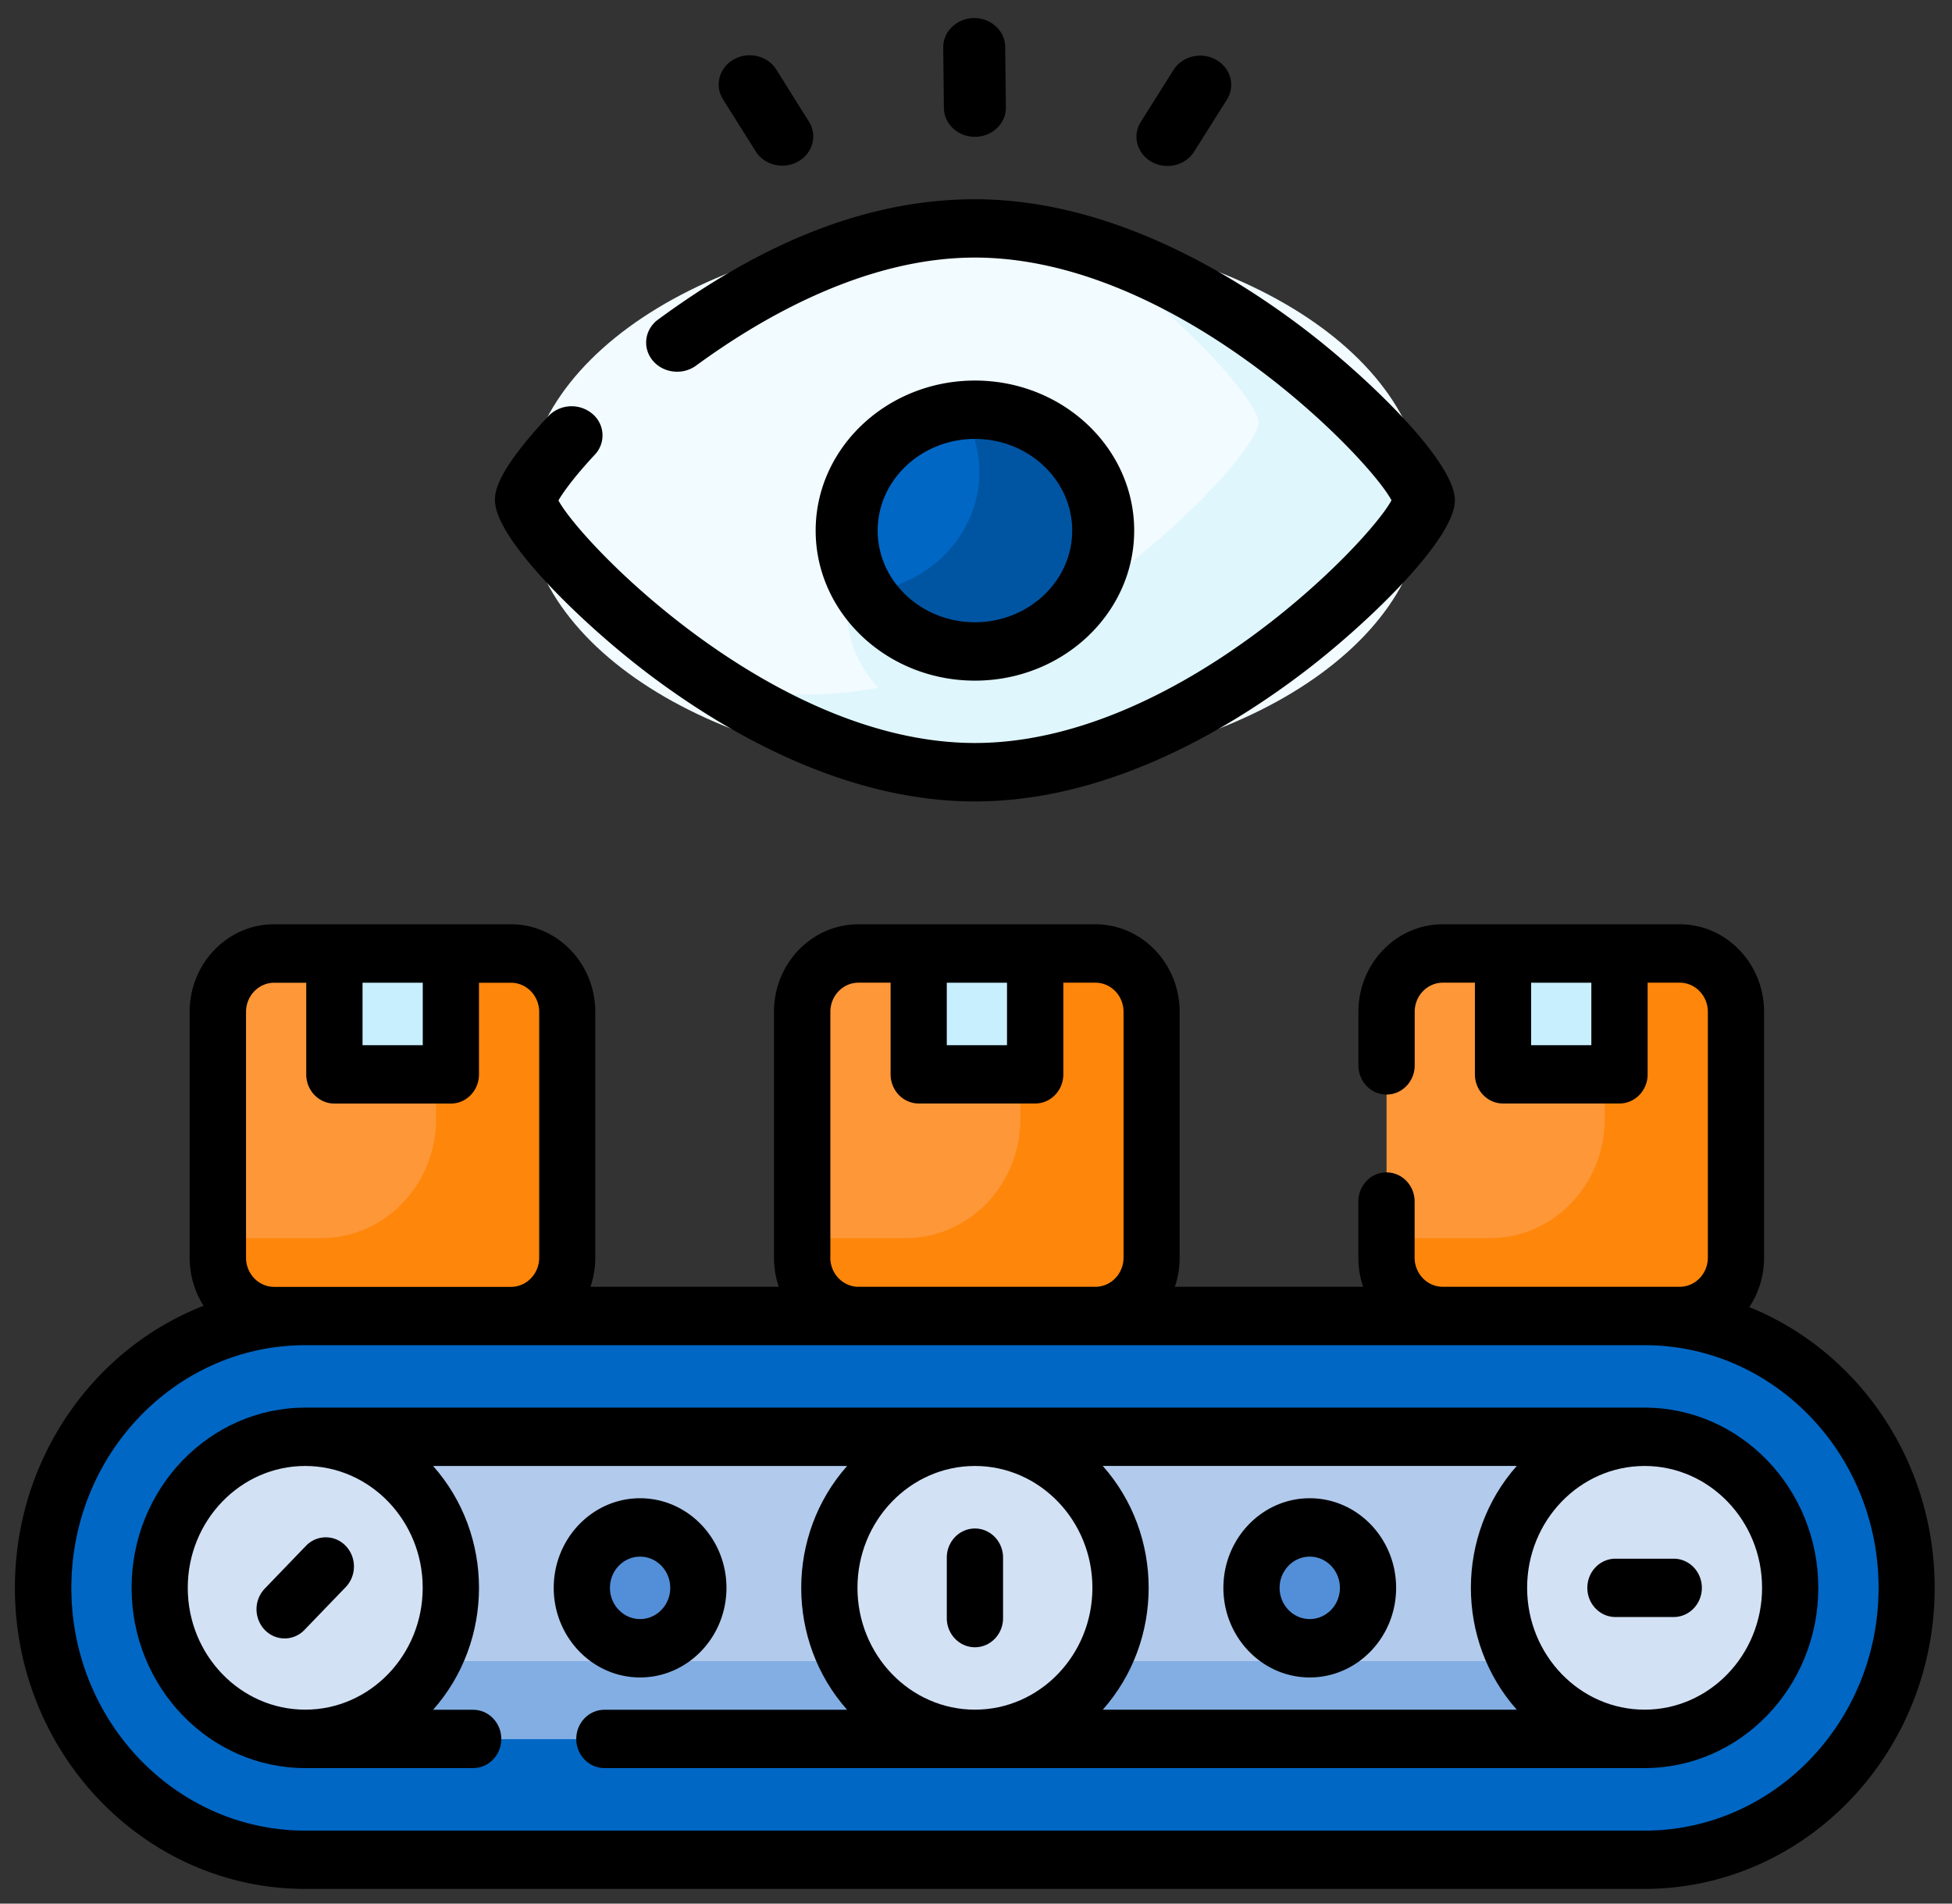 <svg xmlns="http://www.w3.org/2000/svg" width="80" height="78" fill="none" viewBox="0 0 80 78">
  <rect x="0" y="0" width="80" height="78" fill="#333333" stroke="none"/>
  <g clip-path="url(#a)">
    <path fill="#0067C5" d="M67.401 76.201h-54.89c-5.93 0-10.74-4.987-10.74-11.14 0-6.152 4.81-11.14 10.74-11.14h54.893c5.93 0 10.74 4.988 10.74 11.14 0 6.153-4.81 11.14-10.74 11.14h-.002Z"/>
    <path fill="#B2CAEC" d="M67.402 71.251h-54.89c-3.296 0-5.966-2.77-5.966-6.19 0-3.419 2.672-6.19 5.966-6.19h54.892c3.296 0 5.966 2.771 5.966 6.19 0 3.42-2.672 6.19-5.968 6.19Z"/>
    <path fill="#82AEE3" d="M67.401 58.874h-.927a6.33 6.33 0 0 1 .748 3.001c0 3.42-2.671 6.19-5.965 6.19H7.292c1.019 1.902 2.972 3.189 5.22 3.189h54.892c3.296 0 5.965-2.771 5.965-6.19 0-3.419-2.672-6.19-5.965-6.19H67.4Z"/>
    <path fill="#F2FBFF" d="M39.956 31.642c10.162 0 18.4-4.988 18.4-11.14 0-6.153-8.238-11.14-18.4-11.14-10.162 0-18.4 4.987-18.4 11.14 0 6.152 8.238 11.14 18.4 11.14Z"/>
    <path fill="#DFF6FD" d="M39.956 29.877c2.903 0 5.257-2.216 5.257-4.95s-2.354-4.95-5.257-4.95c-2.903 0-5.257 2.216-5.257 4.95s2.354 4.95 5.257 4.95Z"/>
    <path fill="#DFF6FD" d="M44.103 9.955c4.414 2.91 7.483 6.56 7.483 7.36 0 1.368-9.034 11.14-18.4 11.14-1.4 0-2.791-.218-4.146-.594 3.16 2.08 7.01 3.78 10.917 3.78 9.365 0 18.4-9.772 18.4-11.14 0-1.165-6.537-8.409-14.254-10.546Z"/>
    <path fill="#D3E1F5" d="M12.512 71.251c3.294 0 5.965-2.771 5.965-6.19 0-3.418-2.67-6.19-5.965-6.19s-5.966 2.772-5.966 6.19c0 3.419 2.671 6.19 5.966 6.19Zm54.889 0c3.295 0 5.966-2.771 5.966-6.19 0-3.418-2.67-6.19-5.966-6.19-3.294 0-5.965 2.772-5.965 6.19 0 3.419 2.671 6.19 5.965 6.19Zm-27.445 0c3.295 0 5.965-2.771 5.965-6.19 0-3.418-2.67-6.19-5.965-6.19-3.294 0-5.965 2.772-5.965 6.19 0 3.419 2.67 6.19 5.965 6.19Z"/>
    <path fill="#528FD8" d="M26.234 67.538c1.318 0 2.386-1.108 2.386-2.476 0-1.368-1.068-2.477-2.386-2.477s-2.386 1.11-2.386 2.477c0 1.368 1.068 2.476 2.386 2.476Zm27.445 0c1.318 0 2.386-1.108 2.386-2.476 0-1.368-1.068-2.477-2.386-2.477s-2.386 1.11-2.386 2.477c0 1.368 1.068 2.476 2.386 2.476Z"/>
    <path fill="#FE9738" d="M20.945 53.922h-9.709c-1.272 0-2.304-1.072-2.304-2.39V41.46c0-1.32 1.032-2.39 2.304-2.39h9.711c1.273 0 2.305 1.072 2.305 2.39v10.072c0 1.32-1.032 2.39-2.305 2.39h-.002Z"/>
    <path fill="#FE860A" d="M20.945 39.068h-3.072v6.78c0 2.697-2.108 4.884-4.708 4.884H8.932v.797c0 1.321 1.032 2.39 2.304 2.39h9.711c1.273 0 2.305-1.071 2.305-2.39V41.458c0-1.321-1.032-2.39-2.305-2.39h-.002Z"/>
    <path fill="#C8EFFE" d="M13.704 39.068h4.772v4.95h-4.772v-4.95Z"/>
    <path fill="#99E6FC" d="M17.873 39.068h.604v4.95h-.604v-4.95Z"/>
    <path fill="#FE9738" d="M44.892 53.922h-9.71c-1.273 0-2.305-1.072-2.305-2.39V41.46c0-1.32 1.032-2.39 2.304-2.39h9.711c1.273 0 2.304 1.072 2.304 2.39v10.072c0 1.32-1.031 2.39-2.304 2.39Z"/>
    <path fill="#FE860A" d="M44.893 39.068H41.82v6.78c0 2.697-2.108 4.884-4.708 4.884H32.88v.797c0 1.321 1.032 2.39 2.304 2.39h9.711c1.273 0 2.304-1.071 2.304-2.39V41.458c0-1.321-1.031-2.39-2.304-2.39h-.002Z"/>
    <path fill="#C8EFFE" d="M37.652 39.068h4.772v4.95h-4.772v-4.95Z"/>
    <path fill="#99E6FC" d="M41.82 39.068h.604v4.95h-.604v-4.95Z"/>
    <path fill="#FE9738" d="M68.84 53.922h-9.71c-1.273 0-2.304-1.072-2.304-2.39V41.46c0-1.32 1.031-2.39 2.304-2.39h9.71c1.273 0 2.305 1.072 2.305 2.39v10.072c0 1.32-1.032 2.39-2.304 2.39Z"/>
    <path fill="#FE860A" d="M68.84 39.068h-3.07v6.78c0 2.697-2.108 4.884-4.708 4.884h-4.233v.797c0 1.321 1.032 2.39 2.304 2.39h9.711c1.273 0 2.304-1.071 2.304-2.39V41.458c0-1.321-1.031-2.39-2.304-2.39h-.002Z"/>
    <path fill="#C8EFFE" d="M61.598 39.068h4.772v4.95h-4.772v-4.95Z"/>
    <path fill="#99E6FC" d="M65.766 39.068h.604v4.95h-.604v-4.95Z"/>
    <path fill="#0067C5" d="M39.956 26.691c2.903 0 5.257-2.216 5.257-4.95s-2.354-4.95-5.257-4.95c-2.903 0-5.257 2.216-5.257 4.95s2.354 4.95 5.257 4.95Z"/>
    <path fill="#0055A3" d="M39.957 16.788c-.19 0-.376.01-.56.027.47.743.739 1.609.739 2.534 0 2.555-2.058 4.66-4.698 4.923.917 1.447 2.597 2.42 4.519 2.42 2.903 0 5.257-2.217 5.257-4.95 0-2.735-2.354-4.951-5.257-4.951v-.003Z"/>
    <path fill="#000" d="M71.692 53.558a3.652 3.652 0 0 0 .606-2.026V41.46c0-1.977-1.55-3.588-3.457-3.588H59.13c-1.907 0-3.458 1.608-3.458 3.588v2.194c0 .66.517 1.195 1.154 1.195.636 0 1.153-.535 1.153-1.195V41.46c0-.659.517-1.195 1.153-1.195h1.315v3.755c0 .66.517 1.195 1.153 1.195h4.773c.636 0 1.153-.535 1.153-1.195v-3.755h1.315c.636 0 1.153.536 1.153 1.195v10.07c0 .659-.517 1.196-1.153 1.196H59.13c-.637 0-1.154-.537-1.154-1.195v-2.298c0-.661-.517-1.195-1.153-1.195s-1.153.534-1.153 1.194v2.299c0 .418.07.821.196 1.195H48.15c.127-.374.196-.777.196-1.195V41.46c0-1.977-1.55-3.588-3.457-3.588h-9.711c-1.907 0-3.458 1.608-3.458 3.588v10.07c0 .419.07.822.197 1.196h-7.718c.127-.374.197-.777.197-1.195V41.46c0-1.977-1.551-3.588-3.458-3.588H11.23c-1.907 0-3.458 1.608-3.458 3.588v10.07c0 .73.212 1.409.572 1.975C3.832 55.26.611 59.777.611 65.062c0 6.8 5.334 12.335 11.893 12.335h54.893c6.556 0 11.893-5.535 11.893-12.335 0-5.235-3.16-9.718-7.603-11.506l.005.002Zm-6.473-10.732h-2.468v-2.56h2.468v2.56Zm-23.948-2.56v2.56h-2.468v-2.56h2.468Zm-7.24 11.266V41.46c0-.659.517-1.195 1.153-1.195H36.5v3.755c0 .66.517 1.195 1.153 1.195h4.773c.636 0 1.153-.535 1.153-1.195v-3.755h1.315c.636 0 1.153.536 1.153 1.195v10.07c0 .659-.517 1.196-1.153 1.196h-9.711c-.637 0-1.154-.537-1.154-1.195h.003ZM17.326 40.266v2.56h-2.468v-2.56h2.468Zm-6.09 12.463c-.636 0-1.153-.537-1.153-1.195V41.463c0-.658.517-1.195 1.153-1.195h1.315v3.755c0 .661.517 1.195 1.153 1.195h4.773c.636 0 1.153-.534 1.153-1.195v-3.755h1.315c.636 0 1.153.537 1.153 1.195v10.071c0 .658-.517 1.195-1.153 1.195h-9.709Zm56.168 22.28H12.511c-5.286 0-9.586-4.46-9.586-9.945 0-5.484 4.3-9.945 9.586-9.945h54.893c5.287 0 9.587 4.46 9.587 9.945s-4.3 9.945-9.587 9.945Z"/>
    <path fill="#000" d="M67.402 57.677h-54.89c-3.925 0-7.119 3.313-7.119 7.385 0 4.072 3.194 7.385 7.119 7.385h6.88c.636 0 1.153-.535 1.153-1.195s-.517-1.195-1.154-1.195h-1.64c2.505-2.826 2.508-7.16 0-9.988h16.966c-2.505 2.826-2.508 7.16 0 9.988H24.77c-.636 0-1.153.534-1.153 1.195 0 .66.517 1.195 1.153 1.195h42.632c3.925 0 7.118-3.313 7.118-7.385 0-4.072-3.193-7.385-7.118-7.385Zm-5.24 2.39c-2.505 2.825-2.508 7.16 0 9.987H45.196c2.506-2.825 2.508-7.16 0-9.987h16.966ZM17.324 65.06c0 2.754-2.16 4.993-4.815 4.993-2.654 0-4.814-2.24-4.814-4.993s2.16-4.992 4.814-4.992c2.655 0 4.815 2.239 4.815 4.992Zm17.818 0c0-2.753 2.16-4.992 4.815-4.992 2.654 0 4.814 2.239 4.814 4.992 0 2.754-2.16 4.993-4.814 4.993-2.655 0-4.815-2.24-4.815-4.993Zm32.26 4.993c-2.655 0-4.815-2.24-4.815-4.993s2.16-4.992 4.815-4.992c2.654 0 4.814 2.239 4.814 4.992 0 2.754-2.16 4.993-4.814 4.993Z"/>
    <path fill="#000" d="M26.233 68.733c1.952 0 3.54-1.648 3.54-3.671 0-2.024-1.588-3.672-3.54-3.672-1.95 0-3.539 1.648-3.539 3.672 0 2.023 1.588 3.671 3.54 3.671Zm0-4.95c.681 0 1.236.574 1.236 1.279s-.555 1.279-1.236 1.279c-.68 0-1.235-.574-1.235-1.28 0-.704.554-1.278 1.235-1.278Zm27.445 4.95c1.952 0 3.54-1.648 3.54-3.671 0-2.024-1.588-3.672-3.54-3.672-1.95 0-3.539 1.648-3.539 3.672 0 2.023 1.588 3.671 3.54 3.671Zm0-4.95c.682 0 1.236.574 1.236 1.279s-.554 1.279-1.236 1.279c-.68 0-1.235-.574-1.235-1.28 0-.704.555-1.278 1.236-1.278Zm-41.198 3 1.688-1.751c.45-.468.45-1.225 0-1.69a1.123 1.123 0 0 0-1.63 0l-1.688 1.752a1.227 1.227 0 0 0 0 1.69c.45.467 1.181.467 1.63 0Zm56.114-2.916h-2.386c-.636 0-1.153.534-1.153 1.195 0 .66.517 1.195 1.153 1.195h2.386c.637 0 1.154-.535 1.154-1.195s-.517-1.195-1.154-1.195ZM39.956 62.63c-.636 0-1.153.534-1.153 1.194v2.477c0 .66.517 1.195 1.153 1.195.637 0 1.153-.534 1.153-1.195v-2.477c0-.66-.516-1.194-1.153-1.194Zm6.527-40.889c0-3.39-2.927-6.148-6.527-6.148-3.599 0-6.527 2.759-6.527 6.148 0 3.39 2.928 6.148 6.527 6.148 3.6 0 6.527-2.759 6.527-6.148Zm-10.513 0c0-2.07 1.79-3.756 3.986-3.756 2.198 0 3.987 1.685 3.987 3.756 0 2.07-1.79 3.755-3.987 3.755s-3.986-1.684-3.986-3.755Z"/>
    <path fill="#000" d="M26.445 27.515c3.186 2.43 8.115 5.324 13.511 5.324 5.396 0 10.325-2.894 13.512-5.324 2.557-1.95 6.159-5.413 6.159-7.014 0-1.6-3.602-5.064-6.16-7.013-3.186-2.427-8.115-5.324-13.51-5.324-5.397 0-9.913 2.68-12.985 4.928-.554.406-.654 1.155-.224 1.677.43.522 1.228.616 1.782.21 2.757-2.018 6.98-4.425 11.426-4.425 8.207 0 16.104 8.144 17.073 9.945-.969 1.799-8.866 9.945-17.073 9.945s-16.084-8.124-17.07-9.938c.169-.294.604-.922 1.491-1.875a1.148 1.148 0 0 0-.114-1.687 1.324 1.324 0 0 0-1.792.109c-2.185 2.34-2.185 3.144-2.185 3.446 0 1.598 3.601 5.064 6.159 7.014v.002ZM39.954 5.606c.706 0 1.278-.542 1.27-1.207l-.027-2.477C41.19 1.267 40.623.74 39.927.74c-.696 0-1.278.542-1.27 1.207l.027 2.476c.008.656.574 1.183 1.27 1.183Zm-8.985.594c.358.569 1.136.757 1.737.42.604-.336.803-1.069.447-1.638l-1.337-2.13c-.355-.569-1.136-.757-1.737-.42-.604.336-.803 1.069-.448 1.638L30.97 6.2Zm16.23.432c.602.337 1.382.151 1.74-.418l1.342-2.13c.358-.566.16-1.301-.445-1.637-.601-.337-1.382-.149-1.74.418l-1.342 2.13c-.358.566-.159 1.301.445 1.637Z"/>
  </g>
  <defs>
    <clipPath id="a">
      <path fill="#fff" d="M.618.74h78.677v76.659H.618z"/>
    </clipPath>
  </defs>
</svg>
